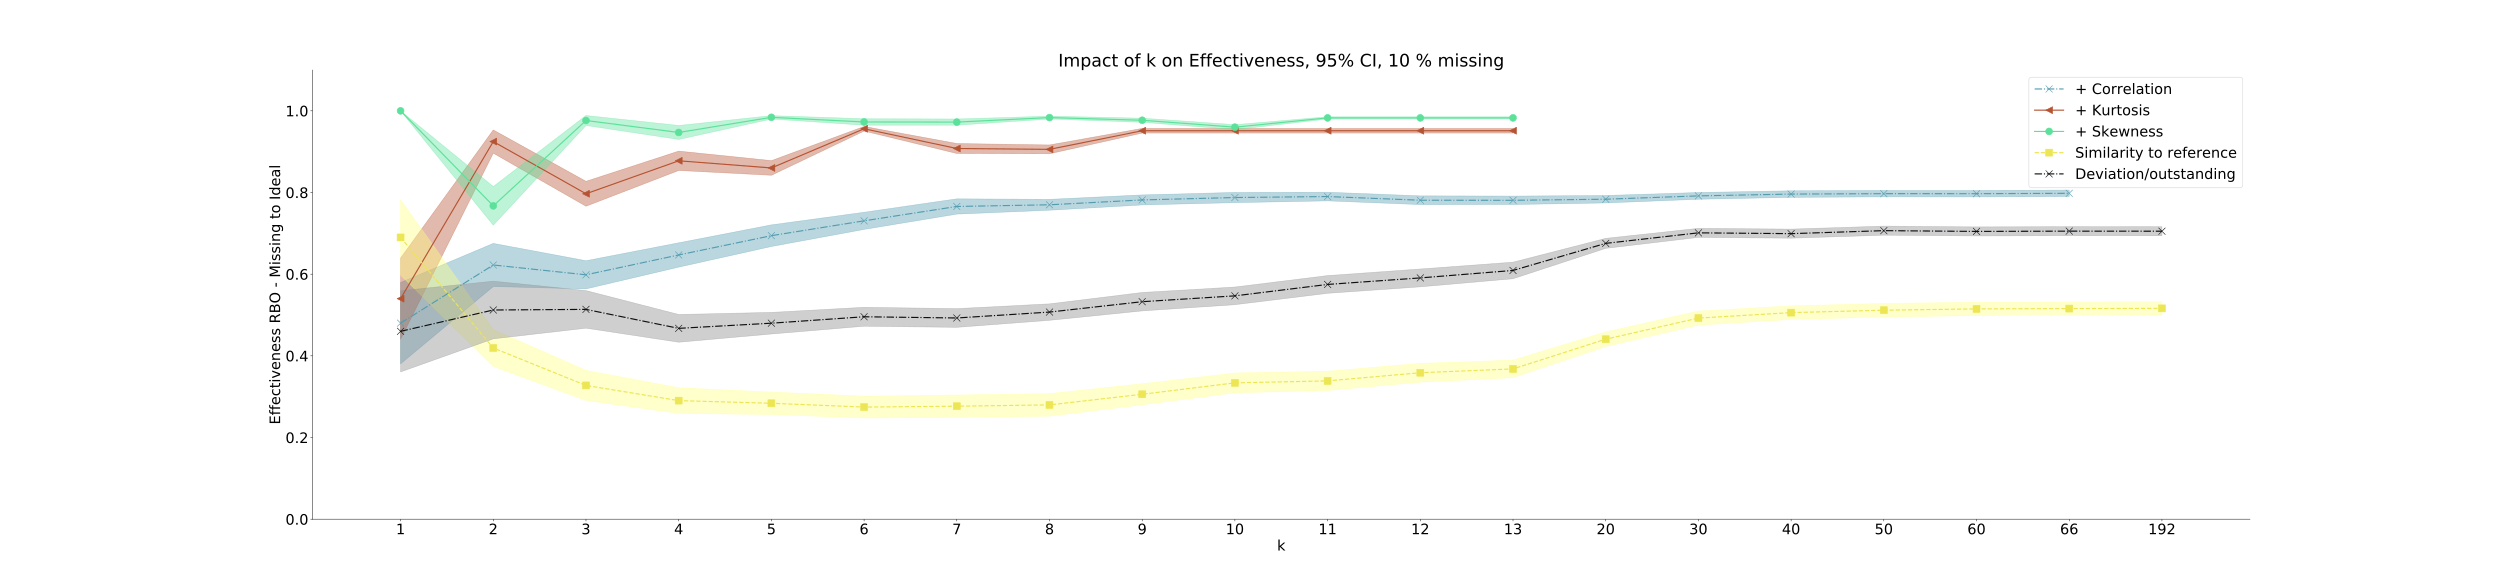 <?xml version="1.0" encoding="utf-8" standalone="no"?>
<!DOCTYPE svg PUBLIC "-//W3C//DTD SVG 1.1//EN"
  "http://www.w3.org/Graphics/SVG/1.1/DTD/svg11.dtd">
<!-- Created with matplotlib (http://matplotlib.org/) -->
<svg height="1008pt" version="1.1" viewBox="0 0 4320 1008" width="4320pt" xmlns="http://www.w3.org/2000/svg" xmlns:xlink="http://www.w3.org/1999/xlink">
 <defs>
  <style type="text/css">
*{stroke-linecap:butt;stroke-linejoin:round;}
  </style>
 </defs>
 <g id="figure_1">
  <g id="patch_1">
   <path d="M 0 1008 
L 4320 1008 
L 4320 0 
L 0 0 
z
" style="fill:#ffffff;"/>
  </g>
  <g id="axes_1">
   <g id="patch_2">
    <path d="M 540 897.12 
L 3888 897.12 
L 3888 120.96 
L 540 120.96 
z
" style="fill:#ffffff;"/>
   </g>
   <g id="PolyCollection_1">
    <defs>
     <path d="M 692.182 -519.868 
L 692.182 -379.268 
L 852.373 -512.842 
L 1012.565 -508.799 
L 1172.756 -546.415 
L 1332.947 -582.079 
L 1493.139 -611.628 
L 1653.33 -638.059 
L 1813.522 -644.768 
L 1973.713 -653.888 
L 2133.904 -657.842 
L 2294.096 -660.907 
L 2454.287 -654.473 
L 2614.478 -654.593 
L 2774.67 -657.33 
L 2934.861 -663.691 
L 3095.053 -666.992 
L 3255.244 -667.815 
L 3415.435 -667.772 
L 3575.627 -668.412 
L 3575.627 -679.508 
L 3575.627 -679.508 
L 3415.435 -678.86 
L 3255.244 -678.895 
L 3095.053 -678.301 
L 2934.861 -675.335 
L 2774.67 -670.168 
L 2614.478 -669.182 
L 2454.287 -669.546 
L 2294.096 -675.821 
L 2133.904 -675.506 
L 1973.713 -671.16 
L 1813.522 -663.505 
L 1653.33 -664.407 
L 1493.139 -641.193 
L 1332.947 -619.42 
L 1172.756 -588.417 
L 1012.565 -557.47 
L 852.373 -587.39 
L 692.182 -519.868 
z
" id="m82c889eaf0" style="stroke:#539caf;stroke-opacity:0.4;"/>
    </defs>
    <g clip-path="url(#p5e4ec3e2c3)">
     <use style="fill:#539caf;fill-opacity:0.4;stroke:#539caf;stroke-opacity:0.4;" x="0" xlink:href="#m82c889eaf0" y="1008"/>
    </g>
   </g>
   <g id="PolyCollection_2">
    <defs>
     <path d="M 692.182 -562.034 
L 692.182 -421.774 
L 852.373 -743.332 
L 1012.565 -651.667 
L 1172.756 -713.4 
L 1332.947 -705.157 
L 1493.139 -781.54 
L 1653.33 -742.815 
L 1813.522 -742.303 
L 1973.713 -778.06 
L 2133.904 -778.06 
L 2294.096 -778.06 
L 2454.287 -778.06 
L 2614.478 -778.06 
L 2614.478 -786.108 
L 2614.478 -786.108 
L 2454.287 -786.108 
L 2294.096 -786.108 
L 2133.904 -786.108 
L 1973.713 -786.108 
L 1813.522 -757.5 
L 1653.33 -759.98 
L 1493.139 -789.425 
L 1332.947 -730.404 
L 1172.756 -746.874 
L 1012.565 -694.672 
L 852.373 -783.435 
L 692.182 -562.034 
z
" id="m15134a498d" style="stroke:#b65332;stroke-opacity:0.4;"/>
    </defs>
    <g clip-path="url(#p5e4ec3e2c3)">
     <use style="fill:#b65332;fill-opacity:0.4;stroke:#b65332;stroke-opacity:0.4;" x="0" xlink:href="#m15134a498d" y="1008"/>
    </g>
   </g>
   <g id="PolyCollection_3">
    <defs>
     <path d="M 692.182 -816.48 
L 692.182 -816.48 
L 852.373 -618.839 
L 1012.565 -791.144 
L 1172.756 -767.044 
L 1332.947 -802.333 
L 1493.139 -791.679 
L 1653.33 -791.631 
L 1813.522 -802.413 
L 1973.713 -796.663 
L 2133.904 -783.961 
L 2294.096 -802.418 
L 2454.287 -802.418 
L 2614.478 -802.418 
L 2614.478 -806.211 
L 2614.478 -806.211 
L 2454.287 -806.211 
L 2294.096 -806.211 
L 2133.904 -792.56 
L 1973.713 -803.774 
L 1813.522 -807.256 
L 1653.33 -802.375 
L 1493.139 -802.821 
L 1332.947 -808.183 
L 1172.756 -791.172 
L 1012.565 -808.412 
L 852.373 -685.664 
L 692.182 -816.48 
z
" id="m06a86f8770" style="stroke:#5be19a;stroke-opacity:0.4;"/>
    </defs>
    <g clip-path="url(#p5e4ec3e2c3)">
     <use style="fill:#5be19a;fill-opacity:0.4;stroke:#5be19a;stroke-opacity:0.4;" x="0" xlink:href="#m06a86f8770" y="1008"/>
    </g>
   </g>
   <g id="PolyCollection_4">
    <defs>
     <path d="M 692.182 -662.822 
L 692.182 -532.666 
L 852.373 -374.782 
L 1012.565 -315.959 
L 1172.756 -293.591 
L 1332.947 -291.767 
L 1493.139 -285.744 
L 1653.33 -286.709 
L 1813.522 -288.897 
L 1973.713 -308.516 
L 2133.904 -329.303 
L 2294.096 -333.198 
L 2454.287 -347.685 
L 2614.478 -355.368 
L 2774.67 -409.132 
L 2934.861 -446.233 
L 3095.053 -456.058 
L 3255.244 -460.334 
L 3415.435 -462.664 
L 3575.627 -463.228 
L 3735.818 -463.635 
L 3735.818 -486.668 
L 3735.818 -486.668 
L 3575.627 -486.302 
L 3415.435 -485.81 
L 3255.244 -483.638 
L 3095.053 -479.496 
L 2934.861 -470.478 
L 2774.67 -434.554 
L 2614.478 -385.702 
L 2454.287 -380.137 
L 2294.096 -366.47 
L 2133.904 -363.529 
L 1973.713 -344.885 
L 1813.522 -327.835 
L 1653.33 -325.448 
L 1493.139 -323.449 
L 1332.947 -330.53 
L 1172.756 -337.901 
L 1012.565 -367.963 
L 852.373 -438.623 
L 692.182 -662.822 
z
" id="m2d8ba85036" style="stroke:#ffff80;stroke-opacity:0.4;"/>
    </defs>
    <g clip-path="url(#p5e4ec3e2c3)">
     <use style="fill:#ffff80;fill-opacity:0.4;stroke:#ffff80;stroke-opacity:0.4;" x="0" xlink:href="#m2d8ba85036" y="1008"/>
    </g>
   </g>
   <g id="PolyCollection_5">
    <defs>
     <path d="M 692.182 -505.586 
L 692.182 -365.326 
L 852.373 -422.519 
L 1012.565 -440.929 
L 1172.756 -416.644 
L 1332.947 -430.871 
L 1493.139 -444.282 
L 1653.33 -442.366 
L 1813.522 -454.533 
L 1973.713 -470.761 
L 2133.904 -481.509 
L 2294.096 -501.185 
L 2454.287 -512.367 
L 2614.478 -526.357 
L 2774.67 -578.862 
L 2934.861 -597.849 
L 3095.053 -596.423 
L 3255.244 -601.612 
L 3415.435 -600.335 
L 3575.627 -600.83 
L 3735.818 -600.691 
L 3735.818 -616.253 
L 3735.818 -616.253 
L 3575.627 -616.368 
L 3415.435 -615.911 
L 3255.244 -617.265 
L 3095.053 -612.087 
L 2934.861 -613.451 
L 2774.67 -596.095 
L 2614.478 -554.961 
L 2454.287 -543.19 
L 2294.096 -531.811 
L 2133.904 -512.006 
L 1973.713 -502.594 
L 1813.522 -482.933 
L 1653.33 -474.687 
L 1493.139 -476.97 
L 1332.947 -468.177 
L 1172.756 -464.588 
L 1012.565 -505.84 
L 852.373 -522.129 
L 692.182 -505.586 
z
" id="m6c947f2746" style="stroke:#87888a;stroke-opacity:0.4;"/>
    </defs>
    <g clip-path="url(#p5e4ec3e2c3)">
     <use style="fill:#87888a;fill-opacity:0.4;stroke:#87888a;stroke-opacity:0.4;" x="0" xlink:href="#m6c947f2746" y="1008"/>
    </g>
   </g>
   <g id="matplotlib.axis_1">
    <g id="xtick_1">
     <g id="line2d_1">
      <defs>
       <path d="M 0 0 
L 0 3.5 
" id="mecf2c385a9" style="stroke:#000000;stroke-width:0.8;"/>
      </defs>
      <g>
       <use style="stroke:#000000;stroke-width:0.8;" x="692.182" xlink:href="#mecf2c385a9" y="897.12"/>
      </g>
     </g>
     <g id="text_1">
      <!-- 1 -->
      <defs>
       <path d="M 12.406 8.297 
L 28.516 8.297 
L 28.516 63.922 
L 10.984 60.406 
L 10.984 69.391 
L 28.422 72.906 
L 38.281 72.906 
L 38.281 8.297 
L 54.391 8.297 
L 54.391 0 
L 12.406 0 
z
" id="DejaVuSans-31"/>
      </defs>
      <g transform="translate(684.229 923.116)scale(0.25 -0.25)">
       <use xlink:href="#DejaVuSans-31"/>
      </g>
     </g>
    </g>
    <g id="xtick_2">
     <g id="line2d_2">
      <g>
       <use style="stroke:#000000;stroke-width:0.8;" x="852.373" xlink:href="#mecf2c385a9" y="897.12"/>
      </g>
     </g>
     <g id="text_2">
      <!-- 2 -->
      <defs>
       <path d="M 19.188 8.297 
L 53.609 8.297 
L 53.609 0 
L 7.328 0 
L 7.328 8.297 
Q 12.938 14.109 22.625 23.891 
Q 32.328 33.688 34.812 36.531 
Q 39.547 41.844 41.422 45.531 
Q 43.312 49.219 43.312 52.781 
Q 43.312 58.594 39.234 62.25 
Q 35.156 65.922 28.609 65.922 
Q 23.969 65.922 18.812 64.312 
Q 13.672 62.703 7.812 59.422 
L 7.812 69.391 
Q 13.766 71.781 18.938 73 
Q 24.125 74.219 28.422 74.219 
Q 39.75 74.219 46.484 68.547 
Q 53.219 62.891 53.219 53.422 
Q 53.219 48.922 51.531 44.891 
Q 49.859 40.875 45.406 35.406 
Q 44.188 33.984 37.641 27.219 
Q 31.109 20.453 19.188 8.297 
z
" id="DejaVuSans-32"/>
      </defs>
      <g transform="translate(844.42 923.116)scale(0.25 -0.25)">
       <use xlink:href="#DejaVuSans-32"/>
      </g>
     </g>
    </g>
    <g id="xtick_3">
     <g id="line2d_3">
      <g>
       <use style="stroke:#000000;stroke-width:0.8;" x="1012.565" xlink:href="#mecf2c385a9" y="897.12"/>
      </g>
     </g>
     <g id="text_3">
      <!-- 3 -->
      <defs>
       <path d="M 40.578 39.312 
Q 47.656 37.797 51.625 33 
Q 55.609 28.219 55.609 21.188 
Q 55.609 10.406 48.188 4.484 
Q 40.766 -1.422 27.094 -1.422 
Q 22.516 -1.422 17.656 -0.516 
Q 12.797 0.391 7.625 2.203 
L 7.625 11.719 
Q 11.719 9.328 16.594 8.109 
Q 21.484 6.891 26.812 6.891 
Q 36.078 6.891 40.938 10.547 
Q 45.797 14.203 45.797 21.188 
Q 45.797 27.641 41.281 31.266 
Q 36.766 34.906 28.719 34.906 
L 20.219 34.906 
L 20.219 43.016 
L 29.109 43.016 
Q 36.375 43.016 40.234 45.922 
Q 44.094 48.828 44.094 54.297 
Q 44.094 59.906 40.109 62.906 
Q 36.141 65.922 28.719 65.922 
Q 24.656 65.922 20.016 65.031 
Q 15.375 64.156 9.812 62.312 
L 9.812 71.094 
Q 15.438 72.656 20.344 73.438 
Q 25.25 74.219 29.594 74.219 
Q 40.828 74.219 47.359 69.109 
Q 53.906 64.016 53.906 55.328 
Q 53.906 49.266 50.438 45.094 
Q 46.969 40.922 40.578 39.312 
z
" id="DejaVuSans-33"/>
      </defs>
      <g transform="translate(1004.611 923.116)scale(0.25 -0.25)">
       <use xlink:href="#DejaVuSans-33"/>
      </g>
     </g>
    </g>
    <g id="xtick_4">
     <g id="line2d_4">
      <g>
       <use style="stroke:#000000;stroke-width:0.8;" x="1172.756" xlink:href="#mecf2c385a9" y="897.12"/>
      </g>
     </g>
     <g id="text_4">
      <!-- 4 -->
      <defs>
       <path d="M 37.797 64.312 
L 12.891 25.391 
L 37.797 25.391 
z
M 35.203 72.906 
L 47.609 72.906 
L 47.609 25.391 
L 58.016 25.391 
L 58.016 17.188 
L 47.609 17.188 
L 47.609 0 
L 37.797 0 
L 37.797 17.188 
L 4.891 17.188 
L 4.891 26.703 
z
" id="DejaVuSans-34"/>
      </defs>
      <g transform="translate(1164.803 923.116)scale(0.25 -0.25)">
       <use xlink:href="#DejaVuSans-34"/>
      </g>
     </g>
    </g>
    <g id="xtick_5">
     <g id="line2d_5">
      <g>
       <use style="stroke:#000000;stroke-width:0.8;" x="1332.947" xlink:href="#mecf2c385a9" y="897.12"/>
      </g>
     </g>
     <g id="text_5">
      <!-- 5 -->
      <defs>
       <path d="M 10.797 72.906 
L 49.516 72.906 
L 49.516 64.594 
L 19.828 64.594 
L 19.828 46.734 
Q 21.969 47.469 24.109 47.828 
Q 26.266 48.188 28.422 48.188 
Q 40.625 48.188 47.75 41.5 
Q 54.891 34.812 54.891 23.391 
Q 54.891 11.625 47.562 5.094 
Q 40.234 -1.422 26.906 -1.422 
Q 22.312 -1.422 17.547 -0.641 
Q 12.797 0.141 7.719 1.703 
L 7.719 11.625 
Q 12.109 9.234 16.797 8.062 
Q 21.484 6.891 26.703 6.891 
Q 35.156 6.891 40.078 11.328 
Q 45.016 15.766 45.016 23.391 
Q 45.016 31 40.078 35.438 
Q 35.156 39.891 26.703 39.891 
Q 22.75 39.891 18.812 39.016 
Q 14.891 38.141 10.797 36.281 
z
" id="DejaVuSans-35"/>
      </defs>
      <g transform="translate(1324.994 923.116)scale(0.25 -0.25)">
       <use xlink:href="#DejaVuSans-35"/>
      </g>
     </g>
    </g>
    <g id="xtick_6">
     <g id="line2d_6">
      <g>
       <use style="stroke:#000000;stroke-width:0.8;" x="1493.139" xlink:href="#mecf2c385a9" y="897.12"/>
      </g>
     </g>
     <g id="text_6">
      <!-- 6 -->
      <defs>
       <path d="M 33.016 40.375 
Q 26.375 40.375 22.484 35.828 
Q 18.609 31.297 18.609 23.391 
Q 18.609 15.531 22.484 10.953 
Q 26.375 6.391 33.016 6.391 
Q 39.656 6.391 43.531 10.953 
Q 47.406 15.531 47.406 23.391 
Q 47.406 31.297 43.531 35.828 
Q 39.656 40.375 33.016 40.375 
z
M 52.594 71.297 
L 52.594 62.312 
Q 48.875 64.062 45.094 64.984 
Q 41.312 65.922 37.594 65.922 
Q 27.828 65.922 22.672 59.328 
Q 17.531 52.734 16.797 39.406 
Q 19.672 43.656 24.016 45.922 
Q 28.375 48.188 33.594 48.188 
Q 44.578 48.188 50.953 41.516 
Q 57.328 34.859 57.328 23.391 
Q 57.328 12.156 50.688 5.359 
Q 44.047 -1.422 33.016 -1.422 
Q 20.359 -1.422 13.672 8.266 
Q 6.984 17.969 6.984 36.375 
Q 6.984 53.656 15.188 63.938 
Q 23.391 74.219 37.203 74.219 
Q 40.922 74.219 44.703 73.484 
Q 48.484 72.75 52.594 71.297 
z
" id="DejaVuSans-36"/>
      </defs>
      <g transform="translate(1485.186 923.116)scale(0.25 -0.25)">
       <use xlink:href="#DejaVuSans-36"/>
      </g>
     </g>
    </g>
    <g id="xtick_7">
     <g id="line2d_7">
      <g>
       <use style="stroke:#000000;stroke-width:0.8;" x="1653.33" xlink:href="#mecf2c385a9" y="897.12"/>
      </g>
     </g>
     <g id="text_7">
      <!-- 7 -->
      <defs>
       <path d="M 8.203 72.906 
L 55.078 72.906 
L 55.078 68.703 
L 28.609 0 
L 18.312 0 
L 43.219 64.594 
L 8.203 64.594 
z
" id="DejaVuSans-37"/>
      </defs>
      <g transform="translate(1645.377 923.116)scale(0.25 -0.25)">
       <use xlink:href="#DejaVuSans-37"/>
      </g>
     </g>
    </g>
    <g id="xtick_8">
     <g id="line2d_8">
      <g>
       <use style="stroke:#000000;stroke-width:0.8;" x="1813.522" xlink:href="#mecf2c385a9" y="897.12"/>
      </g>
     </g>
     <g id="text_8">
      <!-- 8 -->
      <defs>
       <path d="M 31.781 34.625 
Q 24.75 34.625 20.719 30.859 
Q 16.703 27.094 16.703 20.516 
Q 16.703 13.922 20.719 10.156 
Q 24.75 6.391 31.781 6.391 
Q 38.812 6.391 42.859 10.172 
Q 46.922 13.969 46.922 20.516 
Q 46.922 27.094 42.891 30.859 
Q 38.875 34.625 31.781 34.625 
z
M 21.922 38.812 
Q 15.578 40.375 12.031 44.719 
Q 8.5 49.078 8.5 55.328 
Q 8.5 64.062 14.719 69.141 
Q 20.953 74.219 31.781 74.219 
Q 42.672 74.219 48.875 69.141 
Q 55.078 64.062 55.078 55.328 
Q 55.078 49.078 51.531 44.719 
Q 48 40.375 41.703 38.812 
Q 48.828 37.156 52.797 32.312 
Q 56.781 27.484 56.781 20.516 
Q 56.781 9.906 50.312 4.234 
Q 43.844 -1.422 31.781 -1.422 
Q 19.734 -1.422 13.25 4.234 
Q 6.781 9.906 6.781 20.516 
Q 6.781 27.484 10.781 32.312 
Q 14.797 37.156 21.922 38.812 
z
M 18.312 54.391 
Q 18.312 48.734 21.844 45.562 
Q 25.391 42.391 31.781 42.391 
Q 38.141 42.391 41.719 45.562 
Q 45.312 48.734 45.312 54.391 
Q 45.312 60.062 41.719 63.234 
Q 38.141 66.406 31.781 66.406 
Q 25.391 66.406 21.844 63.234 
Q 18.312 60.062 18.312 54.391 
z
" id="DejaVuSans-38"/>
      </defs>
      <g transform="translate(1805.568 923.116)scale(0.25 -0.25)">
       <use xlink:href="#DejaVuSans-38"/>
      </g>
     </g>
    </g>
    <g id="xtick_9">
     <g id="line2d_9">
      <g>
       <use style="stroke:#000000;stroke-width:0.8;" x="1973.713" xlink:href="#mecf2c385a9" y="897.12"/>
      </g>
     </g>
     <g id="text_9">
      <!-- 9 -->
      <defs>
       <path d="M 10.984 1.516 
L 10.984 10.5 
Q 14.703 8.734 18.5 7.812 
Q 22.312 6.891 25.984 6.891 
Q 35.75 6.891 40.891 13.453 
Q 46.047 20.016 46.781 33.406 
Q 43.953 29.203 39.594 26.953 
Q 35.25 24.703 29.984 24.703 
Q 19.047 24.703 12.672 31.312 
Q 6.297 37.938 6.297 49.422 
Q 6.297 60.641 12.938 67.422 
Q 19.578 74.219 30.609 74.219 
Q 43.266 74.219 49.922 64.516 
Q 56.594 54.828 56.594 36.375 
Q 56.594 19.141 48.406 8.859 
Q 40.234 -1.422 26.422 -1.422 
Q 22.703 -1.422 18.891 -0.688 
Q 15.094 0.047 10.984 1.516 
z
M 30.609 32.422 
Q 37.25 32.422 41.125 36.953 
Q 45.016 41.5 45.016 49.422 
Q 45.016 57.281 41.125 61.844 
Q 37.25 66.406 30.609 66.406 
Q 23.969 66.406 20.094 61.844 
Q 16.219 57.281 16.219 49.422 
Q 16.219 41.5 20.094 36.953 
Q 23.969 32.422 30.609 32.422 
z
" id="DejaVuSans-39"/>
      </defs>
      <g transform="translate(1965.76 923.116)scale(0.25 -0.25)">
       <use xlink:href="#DejaVuSans-39"/>
      </g>
     </g>
    </g>
    <g id="xtick_10">
     <g id="line2d_10">
      <g>
       <use style="stroke:#000000;stroke-width:0.8;" x="2133.904" xlink:href="#mecf2c385a9" y="897.12"/>
      </g>
     </g>
     <g id="text_10">
      <!-- 10 -->
      <defs>
       <path d="M 31.781 66.406 
Q 24.172 66.406 20.328 58.906 
Q 16.5 51.422 16.5 36.375 
Q 16.5 21.391 20.328 13.891 
Q 24.172 6.391 31.781 6.391 
Q 39.453 6.391 43.281 13.891 
Q 47.125 21.391 47.125 36.375 
Q 47.125 51.422 43.281 58.906 
Q 39.453 66.406 31.781 66.406 
z
M 31.781 74.219 
Q 44.047 74.219 50.516 64.516 
Q 56.984 54.828 56.984 36.375 
Q 56.984 17.969 50.516 8.266 
Q 44.047 -1.422 31.781 -1.422 
Q 19.531 -1.422 13.062 8.266 
Q 6.594 17.969 6.594 36.375 
Q 6.594 54.828 13.062 64.516 
Q 19.531 74.219 31.781 74.219 
z
" id="DejaVuSans-30"/>
      </defs>
      <g transform="translate(2117.998 923.116)scale(0.25 -0.25)">
       <use xlink:href="#DejaVuSans-31"/>
       <use x="63.623" xlink:href="#DejaVuSans-30"/>
      </g>
     </g>
    </g>
    <g id="xtick_11">
     <g id="line2d_11">
      <g>
       <use style="stroke:#000000;stroke-width:0.8;" x="2294.096" xlink:href="#mecf2c385a9" y="897.12"/>
      </g>
     </g>
     <g id="text_11">
      <!-- 11 -->
      <g transform="translate(2278.189 923.116)scale(0.25 -0.25)">
       <use xlink:href="#DejaVuSans-31"/>
       <use x="63.623" xlink:href="#DejaVuSans-31"/>
      </g>
     </g>
    </g>
    <g id="xtick_12">
     <g id="line2d_12">
      <g>
       <use style="stroke:#000000;stroke-width:0.8;" x="2454.287" xlink:href="#mecf2c385a9" y="897.12"/>
      </g>
     </g>
     <g id="text_12">
      <!-- 12 -->
      <g transform="translate(2438.381 923.116)scale(0.25 -0.25)">
       <use xlink:href="#DejaVuSans-31"/>
       <use x="63.623" xlink:href="#DejaVuSans-32"/>
      </g>
     </g>
    </g>
    <g id="xtick_13">
     <g id="line2d_13">
      <g>
       <use style="stroke:#000000;stroke-width:0.8;" x="2614.478" xlink:href="#mecf2c385a9" y="897.12"/>
      </g>
     </g>
     <g id="text_13">
      <!-- 13 -->
      <g transform="translate(2598.572 923.116)scale(0.25 -0.25)">
       <use xlink:href="#DejaVuSans-31"/>
       <use x="63.623" xlink:href="#DejaVuSans-33"/>
      </g>
     </g>
    </g>
    <g id="xtick_14">
     <g id="line2d_14">
      <g>
       <use style="stroke:#000000;stroke-width:0.8;" x="2774.67" xlink:href="#mecf2c385a9" y="897.12"/>
      </g>
     </g>
     <g id="text_14">
      <!-- 20 -->
      <g transform="translate(2758.764 923.116)scale(0.25 -0.25)">
       <use xlink:href="#DejaVuSans-32"/>
       <use x="63.623" xlink:href="#DejaVuSans-30"/>
      </g>
     </g>
    </g>
    <g id="xtick_15">
     <g id="line2d_15">
      <g>
       <use style="stroke:#000000;stroke-width:0.8;" x="2934.861" xlink:href="#mecf2c385a9" y="897.12"/>
      </g>
     </g>
     <g id="text_15">
      <!-- 30 -->
      <g transform="translate(2918.955 923.116)scale(0.25 -0.25)">
       <use xlink:href="#DejaVuSans-33"/>
       <use x="63.623" xlink:href="#DejaVuSans-30"/>
      </g>
     </g>
    </g>
    <g id="xtick_16">
     <g id="line2d_16">
      <g>
       <use style="stroke:#000000;stroke-width:0.8;" x="3095.053" xlink:href="#mecf2c385a9" y="897.12"/>
      </g>
     </g>
     <g id="text_16">
      <!-- 40 -->
      <g transform="translate(3079.146 923.116)scale(0.25 -0.25)">
       <use xlink:href="#DejaVuSans-34"/>
       <use x="63.623" xlink:href="#DejaVuSans-30"/>
      </g>
     </g>
    </g>
    <g id="xtick_17">
     <g id="line2d_17">
      <g>
       <use style="stroke:#000000;stroke-width:0.8;" x="3255.244" xlink:href="#mecf2c385a9" y="897.12"/>
      </g>
     </g>
     <g id="text_17">
      <!-- 50 -->
      <g transform="translate(3239.338 923.116)scale(0.25 -0.25)">
       <use xlink:href="#DejaVuSans-35"/>
       <use x="63.623" xlink:href="#DejaVuSans-30"/>
      </g>
     </g>
    </g>
    <g id="xtick_18">
     <g id="line2d_18">
      <g>
       <use style="stroke:#000000;stroke-width:0.8;" x="3415.435" xlink:href="#mecf2c385a9" y="897.12"/>
      </g>
     </g>
     <g id="text_18">
      <!-- 60 -->
      <g transform="translate(3399.529 923.116)scale(0.25 -0.25)">
       <use xlink:href="#DejaVuSans-36"/>
       <use x="63.623" xlink:href="#DejaVuSans-30"/>
      </g>
     </g>
    </g>
    <g id="xtick_19">
     <g id="line2d_19">
      <g>
       <use style="stroke:#000000;stroke-width:0.8;" x="3575.627" xlink:href="#mecf2c385a9" y="897.12"/>
      </g>
     </g>
     <g id="text_19">
      <!-- 66 -->
      <g transform="translate(3559.721 923.116)scale(0.25 -0.25)">
       <use xlink:href="#DejaVuSans-36"/>
       <use x="63.623" xlink:href="#DejaVuSans-36"/>
      </g>
     </g>
    </g>
    <g id="xtick_20">
     <g id="line2d_20">
      <g>
       <use style="stroke:#000000;stroke-width:0.8;" x="3735.818" xlink:href="#mecf2c385a9" y="897.12"/>
      </g>
     </g>
     <g id="text_20">
      <!-- 192 -->
      <g transform="translate(3711.959 923.116)scale(0.25 -0.25)">
       <use xlink:href="#DejaVuSans-31"/>
       <use x="63.623" xlink:href="#DejaVuSans-39"/>
       <use x="127.246" xlink:href="#DejaVuSans-32"/>
      </g>
     </g>
    </g>
    <g id="text_21">
     <!-- k -->
     <defs>
      <path d="M 9.078 75.984 
L 18.109 75.984 
L 18.109 31.109 
L 44.922 54.688 
L 56.391 54.688 
L 27.391 29.109 
L 57.625 0 
L 45.906 0 
L 18.109 26.703 
L 18.109 0 
L 9.078 0 
z
" id="DejaVuSans-6b"/>
     </defs>
     <g transform="translate(2206.762 951.311)scale(0.25 -0.25)">
      <use xlink:href="#DejaVuSans-6b"/>
     </g>
    </g>
   </g>
   <g id="matplotlib.axis_2">
    <g id="ytick_1">
     <g id="line2d_21">
      <defs>
       <path d="M 0 0 
L -3.5 0 
" id="me43eac29f8" style="stroke:#000000;stroke-width:0.8;"/>
      </defs>
      <g>
       <use style="stroke:#000000;stroke-width:0.8;" x="540" xlink:href="#me43eac29f8" y="897.12"/>
      </g>
     </g>
     <g id="text_22">
      <!-- 0.0 -->
      <defs>
       <path d="M 10.688 12.406 
L 21 12.406 
L 21 0 
L 10.688 0 
z
" id="DejaVuSans-2e"/>
      </defs>
      <g transform="translate(493.242 906.618)scale(0.25 -0.25)">
       <use xlink:href="#DejaVuSans-30"/>
       <use x="63.623" xlink:href="#DejaVuSans-2e"/>
       <use x="95.41" xlink:href="#DejaVuSans-30"/>
      </g>
     </g>
    </g>
    <g id="ytick_2">
     <g id="line2d_22">
      <g>
       <use style="stroke:#000000;stroke-width:0.8;" x="540" xlink:href="#me43eac29f8" y="756"/>
      </g>
     </g>
     <g id="text_23">
      <!-- 0.2 -->
      <g transform="translate(493.242 765.498)scale(0.25 -0.25)">
       <use xlink:href="#DejaVuSans-30"/>
       <use x="63.623" xlink:href="#DejaVuSans-2e"/>
       <use x="95.41" xlink:href="#DejaVuSans-32"/>
      </g>
     </g>
    </g>
    <g id="ytick_3">
     <g id="line2d_23">
      <g>
       <use style="stroke:#000000;stroke-width:0.8;" x="540" xlink:href="#me43eac29f8" y="614.88"/>
      </g>
     </g>
     <g id="text_24">
      <!-- 0.4 -->
      <g transform="translate(493.242 624.378)scale(0.25 -0.25)">
       <use xlink:href="#DejaVuSans-30"/>
       <use x="63.623" xlink:href="#DejaVuSans-2e"/>
       <use x="95.41" xlink:href="#DejaVuSans-34"/>
      </g>
     </g>
    </g>
    <g id="ytick_4">
     <g id="line2d_24">
      <g>
       <use style="stroke:#000000;stroke-width:0.8;" x="540" xlink:href="#me43eac29f8" y="473.76"/>
      </g>
     </g>
     <g id="text_25">
      <!-- 0.6 -->
      <g transform="translate(493.242 483.258)scale(0.25 -0.25)">
       <use xlink:href="#DejaVuSans-30"/>
       <use x="63.623" xlink:href="#DejaVuSans-2e"/>
       <use x="95.41" xlink:href="#DejaVuSans-36"/>
      </g>
     </g>
    </g>
    <g id="ytick_5">
     <g id="line2d_25">
      <g>
       <use style="stroke:#000000;stroke-width:0.8;" x="540" xlink:href="#me43eac29f8" y="332.64"/>
      </g>
     </g>
     <g id="text_26">
      <!-- 0.8 -->
      <g transform="translate(493.242 342.138)scale(0.25 -0.25)">
       <use xlink:href="#DejaVuSans-30"/>
       <use x="63.623" xlink:href="#DejaVuSans-2e"/>
       <use x="95.41" xlink:href="#DejaVuSans-38"/>
      </g>
     </g>
    </g>
    <g id="ytick_6">
     <g id="line2d_26">
      <g>
       <use style="stroke:#000000;stroke-width:0.8;" x="540" xlink:href="#me43eac29f8" y="191.52"/>
      </g>
     </g>
     <g id="text_27">
      <!-- 1.0 -->
      <g transform="translate(493.242 201.018)scale(0.25 -0.25)">
       <use xlink:href="#DejaVuSans-31"/>
       <use x="63.623" xlink:href="#DejaVuSans-2e"/>
       <use x="95.41" xlink:href="#DejaVuSans-30"/>
      </g>
     </g>
    </g>
    <g id="text_28">
     <!-- Effectiveness RBO - Missing to Ideal -->
     <defs>
      <path d="M 9.812 72.906 
L 55.906 72.906 
L 55.906 64.594 
L 19.672 64.594 
L 19.672 43.016 
L 54.391 43.016 
L 54.391 34.719 
L 19.672 34.719 
L 19.672 8.297 
L 56.781 8.297 
L 56.781 0 
L 9.812 0 
z
" id="DejaVuSans-45"/>
      <path d="M 37.109 75.984 
L 37.109 68.5 
L 28.516 68.5 
Q 23.688 68.5 21.797 66.547 
Q 19.922 64.594 19.922 59.516 
L 19.922 54.688 
L 34.719 54.688 
L 34.719 47.703 
L 19.922 47.703 
L 19.922 0 
L 10.891 0 
L 10.891 47.703 
L 2.297 47.703 
L 2.297 54.688 
L 10.891 54.688 
L 10.891 58.5 
Q 10.891 67.625 15.141 71.797 
Q 19.391 75.984 28.609 75.984 
z
" id="DejaVuSans-66"/>
      <path d="M 56.203 29.594 
L 56.203 25.203 
L 14.891 25.203 
Q 15.484 15.922 20.484 11.062 
Q 25.484 6.203 34.422 6.203 
Q 39.594 6.203 44.453 7.469 
Q 49.312 8.734 54.109 11.281 
L 54.109 2.781 
Q 49.266 0.734 44.188 -0.344 
Q 39.109 -1.422 33.891 -1.422 
Q 20.797 -1.422 13.156 6.188 
Q 5.516 13.812 5.516 26.812 
Q 5.516 40.234 12.766 48.109 
Q 20.016 56 32.328 56 
Q 43.359 56 49.781 48.891 
Q 56.203 41.797 56.203 29.594 
z
M 47.219 32.234 
Q 47.125 39.594 43.094 43.984 
Q 39.062 48.391 32.422 48.391 
Q 24.906 48.391 20.391 44.141 
Q 15.875 39.891 15.188 32.172 
z
" id="DejaVuSans-65"/>
      <path d="M 48.781 52.594 
L 48.781 44.188 
Q 44.969 46.297 41.141 47.344 
Q 37.312 48.391 33.406 48.391 
Q 24.656 48.391 19.812 42.844 
Q 14.984 37.312 14.984 27.297 
Q 14.984 17.281 19.812 11.734 
Q 24.656 6.203 33.406 6.203 
Q 37.312 6.203 41.141 7.25 
Q 44.969 8.297 48.781 10.406 
L 48.781 2.094 
Q 45.016 0.344 40.984 -0.531 
Q 36.969 -1.422 32.422 -1.422 
Q 20.062 -1.422 12.781 6.344 
Q 5.516 14.109 5.516 27.297 
Q 5.516 40.672 12.859 48.328 
Q 20.219 56 33.016 56 
Q 37.156 56 41.109 55.141 
Q 45.062 54.297 48.781 52.594 
z
" id="DejaVuSans-63"/>
      <path d="M 18.312 70.219 
L 18.312 54.688 
L 36.812 54.688 
L 36.812 47.703 
L 18.312 47.703 
L 18.312 18.016 
Q 18.312 11.328 20.141 9.422 
Q 21.969 7.516 27.594 7.516 
L 36.812 7.516 
L 36.812 0 
L 27.594 0 
Q 17.188 0 13.234 3.875 
Q 9.281 7.766 9.281 18.016 
L 9.281 47.703 
L 2.688 47.703 
L 2.688 54.688 
L 9.281 54.688 
L 9.281 70.219 
z
" id="DejaVuSans-74"/>
      <path d="M 9.422 54.688 
L 18.406 54.688 
L 18.406 0 
L 9.422 0 
z
M 9.422 75.984 
L 18.406 75.984 
L 18.406 64.594 
L 9.422 64.594 
z
" id="DejaVuSans-69"/>
      <path d="M 2.984 54.688 
L 12.5 54.688 
L 29.594 8.797 
L 46.688 54.688 
L 56.203 54.688 
L 35.688 0 
L 23.484 0 
z
" id="DejaVuSans-76"/>
      <path d="M 54.891 33.016 
L 54.891 0 
L 45.906 0 
L 45.906 32.719 
Q 45.906 40.484 42.875 44.328 
Q 39.844 48.188 33.797 48.188 
Q 26.516 48.188 22.312 43.547 
Q 18.109 38.922 18.109 30.906 
L 18.109 0 
L 9.078 0 
L 9.078 54.688 
L 18.109 54.688 
L 18.109 46.188 
Q 21.344 51.125 25.703 53.562 
Q 30.078 56 35.797 56 
Q 45.219 56 50.047 50.172 
Q 54.891 44.344 54.891 33.016 
z
" id="DejaVuSans-6e"/>
      <path d="M 44.281 53.078 
L 44.281 44.578 
Q 40.484 46.531 36.375 47.5 
Q 32.281 48.484 27.875 48.484 
Q 21.188 48.484 17.844 46.438 
Q 14.5 44.391 14.5 40.281 
Q 14.5 37.156 16.891 35.375 
Q 19.281 33.594 26.516 31.984 
L 29.594 31.297 
Q 39.156 29.25 43.188 25.516 
Q 47.219 21.781 47.219 15.094 
Q 47.219 7.469 41.188 3.016 
Q 35.156 -1.422 24.609 -1.422 
Q 20.219 -1.422 15.453 -0.562 
Q 10.688 0.297 5.422 2 
L 5.422 11.281 
Q 10.406 8.688 15.234 7.391 
Q 20.062 6.109 24.812 6.109 
Q 31.156 6.109 34.562 8.281 
Q 37.984 10.453 37.984 14.406 
Q 37.984 18.062 35.516 20.016 
Q 33.062 21.969 24.703 23.781 
L 21.578 24.516 
Q 13.234 26.266 9.516 29.906 
Q 5.812 33.547 5.812 39.891 
Q 5.812 47.609 11.281 51.797 
Q 16.75 56 26.812 56 
Q 31.781 56 36.172 55.266 
Q 40.578 54.547 44.281 53.078 
z
" id="DejaVuSans-73"/>
      <path id="DejaVuSans-20"/>
      <path d="M 44.391 34.188 
Q 47.562 33.109 50.562 29.594 
Q 53.562 26.078 56.594 19.922 
L 66.609 0 
L 56 0 
L 46.688 18.703 
Q 43.062 26.031 39.672 28.422 
Q 36.281 30.812 30.422 30.812 
L 19.672 30.812 
L 19.672 0 
L 9.812 0 
L 9.812 72.906 
L 32.078 72.906 
Q 44.578 72.906 50.734 67.672 
Q 56.891 62.453 56.891 51.906 
Q 56.891 45.016 53.688 40.469 
Q 50.484 35.938 44.391 34.188 
z
M 19.672 64.797 
L 19.672 38.922 
L 32.078 38.922 
Q 39.203 38.922 42.844 42.219 
Q 46.484 45.516 46.484 51.906 
Q 46.484 58.297 42.844 61.547 
Q 39.203 64.797 32.078 64.797 
z
" id="DejaVuSans-52"/>
      <path d="M 19.672 34.812 
L 19.672 8.109 
L 35.5 8.109 
Q 43.453 8.109 47.281 11.406 
Q 51.125 14.703 51.125 21.484 
Q 51.125 28.328 47.281 31.562 
Q 43.453 34.812 35.5 34.812 
z
M 19.672 64.797 
L 19.672 42.828 
L 34.281 42.828 
Q 41.5 42.828 45.031 45.531 
Q 48.578 48.25 48.578 53.812 
Q 48.578 59.328 45.031 62.062 
Q 41.5 64.797 34.281 64.797 
z
M 9.812 72.906 
L 35.016 72.906 
Q 46.297 72.906 52.391 68.219 
Q 58.5 63.531 58.5 54.891 
Q 58.5 48.188 55.375 44.234 
Q 52.25 40.281 46.188 39.312 
Q 53.469 37.75 57.5 32.781 
Q 61.531 27.828 61.531 20.406 
Q 61.531 10.641 54.891 5.312 
Q 48.25 0 35.984 0 
L 9.812 0 
z
" id="DejaVuSans-42"/>
      <path d="M 39.406 66.219 
Q 28.656 66.219 22.328 58.203 
Q 16.016 50.203 16.016 36.375 
Q 16.016 22.609 22.328 14.594 
Q 28.656 6.594 39.406 6.594 
Q 50.141 6.594 56.422 14.594 
Q 62.703 22.609 62.703 36.375 
Q 62.703 50.203 56.422 58.203 
Q 50.141 66.219 39.406 66.219 
z
M 39.406 74.219 
Q 54.734 74.219 63.906 63.938 
Q 73.094 53.656 73.094 36.375 
Q 73.094 19.141 63.906 8.859 
Q 54.734 -1.422 39.406 -1.422 
Q 24.031 -1.422 14.812 8.828 
Q 5.609 19.094 5.609 36.375 
Q 5.609 53.656 14.812 63.938 
Q 24.031 74.219 39.406 74.219 
z
" id="DejaVuSans-4f"/>
      <path d="M 4.891 31.391 
L 31.203 31.391 
L 31.203 23.391 
L 4.891 23.391 
z
" id="DejaVuSans-2d"/>
      <path d="M 9.812 72.906 
L 24.516 72.906 
L 43.109 23.297 
L 61.812 72.906 
L 76.516 72.906 
L 76.516 0 
L 66.891 0 
L 66.891 64.016 
L 48.094 14.016 
L 38.188 14.016 
L 19.391 64.016 
L 19.391 0 
L 9.812 0 
z
" id="DejaVuSans-4d"/>
      <path d="M 45.406 27.984 
Q 45.406 37.75 41.375 43.109 
Q 37.359 48.484 30.078 48.484 
Q 22.859 48.484 18.828 43.109 
Q 14.797 37.75 14.797 27.984 
Q 14.797 18.266 18.828 12.891 
Q 22.859 7.516 30.078 7.516 
Q 37.359 7.516 41.375 12.891 
Q 45.406 18.266 45.406 27.984 
z
M 54.391 6.781 
Q 54.391 -7.172 48.188 -13.984 
Q 42 -20.797 29.203 -20.797 
Q 24.469 -20.797 20.266 -20.094 
Q 16.062 -19.391 12.109 -17.922 
L 12.109 -9.188 
Q 16.062 -11.328 19.922 -12.344 
Q 23.781 -13.375 27.781 -13.375 
Q 36.625 -13.375 41.016 -8.766 
Q 45.406 -4.156 45.406 5.172 
L 45.406 9.625 
Q 42.625 4.781 38.281 2.391 
Q 33.938 0 27.875 0 
Q 17.828 0 11.672 7.656 
Q 5.516 15.328 5.516 27.984 
Q 5.516 40.672 11.672 48.328 
Q 17.828 56 27.875 56 
Q 33.938 56 38.281 53.609 
Q 42.625 51.219 45.406 46.391 
L 45.406 54.688 
L 54.391 54.688 
z
" id="DejaVuSans-67"/>
      <path d="M 30.609 48.391 
Q 23.391 48.391 19.188 42.75 
Q 14.984 37.109 14.984 27.297 
Q 14.984 17.484 19.156 11.844 
Q 23.344 6.203 30.609 6.203 
Q 37.797 6.203 41.984 11.859 
Q 46.188 17.531 46.188 27.297 
Q 46.188 37.016 41.984 42.703 
Q 37.797 48.391 30.609 48.391 
z
M 30.609 56 
Q 42.328 56 49.016 48.375 
Q 55.719 40.766 55.719 27.297 
Q 55.719 13.875 49.016 6.219 
Q 42.328 -1.422 30.609 -1.422 
Q 18.844 -1.422 12.172 6.219 
Q 5.516 13.875 5.516 27.297 
Q 5.516 40.766 12.172 48.375 
Q 18.844 56 30.609 56 
z
" id="DejaVuSans-6f"/>
      <path d="M 9.812 72.906 
L 19.672 72.906 
L 19.672 0 
L 9.812 0 
z
" id="DejaVuSans-49"/>
      <path d="M 45.406 46.391 
L 45.406 75.984 
L 54.391 75.984 
L 54.391 0 
L 45.406 0 
L 45.406 8.203 
Q 42.578 3.328 38.25 0.953 
Q 33.938 -1.422 27.875 -1.422 
Q 17.969 -1.422 11.734 6.484 
Q 5.516 14.406 5.516 27.297 
Q 5.516 40.188 11.734 48.094 
Q 17.969 56 27.875 56 
Q 33.938 56 38.25 53.625 
Q 42.578 51.266 45.406 46.391 
z
M 14.797 27.297 
Q 14.797 17.391 18.875 11.75 
Q 22.953 6.109 30.078 6.109 
Q 37.203 6.109 41.297 11.75 
Q 45.406 17.391 45.406 27.297 
Q 45.406 37.203 41.297 42.844 
Q 37.203 48.484 30.078 48.484 
Q 22.953 48.484 18.875 42.844 
Q 14.797 37.203 14.797 27.297 
z
" id="DejaVuSans-64"/>
      <path d="M 34.281 27.484 
Q 23.391 27.484 19.188 25 
Q 14.984 22.516 14.984 16.5 
Q 14.984 11.719 18.141 8.906 
Q 21.297 6.109 26.703 6.109 
Q 34.188 6.109 38.703 11.406 
Q 43.219 16.703 43.219 25.484 
L 43.219 27.484 
z
M 52.203 31.203 
L 52.203 0 
L 43.219 0 
L 43.219 8.297 
Q 40.141 3.328 35.547 0.953 
Q 30.953 -1.422 24.312 -1.422 
Q 15.922 -1.422 10.953 3.297 
Q 6 8.016 6 15.922 
Q 6 25.141 12.172 29.828 
Q 18.359 34.516 30.609 34.516 
L 43.219 34.516 
L 43.219 35.406 
Q 43.219 41.609 39.141 45 
Q 35.062 48.391 27.688 48.391 
Q 23 48.391 18.547 47.266 
Q 14.109 46.141 10.016 43.891 
L 10.016 52.203 
Q 14.938 54.109 19.578 55.047 
Q 24.219 56 28.609 56 
Q 40.484 56 46.344 49.844 
Q 52.203 43.703 52.203 31.203 
z
" id="DejaVuSans-61"/>
      <path d="M 9.422 75.984 
L 18.406 75.984 
L 18.406 0 
L 9.422 0 
z
" id="DejaVuSans-6c"/>
     </defs>
     <g transform="translate(484.043 733.483)rotate(-90)scale(0.25 -0.25)">
      <use xlink:href="#DejaVuSans-45"/>
      <use x="63.184" xlink:href="#DejaVuSans-66"/>
      <use x="98.389" xlink:href="#DejaVuSans-66"/>
      <use x="133.594" xlink:href="#DejaVuSans-65"/>
      <use x="195.117" xlink:href="#DejaVuSans-63"/>
      <use x="250.098" xlink:href="#DejaVuSans-74"/>
      <use x="289.307" xlink:href="#DejaVuSans-69"/>
      <use x="317.09" xlink:href="#DejaVuSans-76"/>
      <use x="376.27" xlink:href="#DejaVuSans-65"/>
      <use x="437.793" xlink:href="#DejaVuSans-6e"/>
      <use x="501.172" xlink:href="#DejaVuSans-65"/>
      <use x="562.695" xlink:href="#DejaVuSans-73"/>
      <use x="614.795" xlink:href="#DejaVuSans-73"/>
      <use x="666.895" xlink:href="#DejaVuSans-20"/>
      <use x="698.682" xlink:href="#DejaVuSans-52"/>
      <use x="768.164" xlink:href="#DejaVuSans-42"/>
      <use x="836.752" xlink:href="#DejaVuSans-4f"/>
      <use x="915.463" xlink:href="#DejaVuSans-20"/>
      <use x="947.25" xlink:href="#DejaVuSans-2d"/>
      <use x="983.334" xlink:href="#DejaVuSans-20"/>
      <use x="1015.121" xlink:href="#DejaVuSans-4d"/>
      <use x="1101.4" xlink:href="#DejaVuSans-69"/>
      <use x="1129.184" xlink:href="#DejaVuSans-73"/>
      <use x="1181.283" xlink:href="#DejaVuSans-73"/>
      <use x="1233.383" xlink:href="#DejaVuSans-69"/>
      <use x="1261.166" xlink:href="#DejaVuSans-6e"/>
      <use x="1324.545" xlink:href="#DejaVuSans-67"/>
      <use x="1388.021" xlink:href="#DejaVuSans-20"/>
      <use x="1419.809" xlink:href="#DejaVuSans-74"/>
      <use x="1459.018" xlink:href="#DejaVuSans-6f"/>
      <use x="1520.199" xlink:href="#DejaVuSans-20"/>
      <use x="1551.986" xlink:href="#DejaVuSans-49"/>
      <use x="1581.479" xlink:href="#DejaVuSans-64"/>
      <use x="1644.955" xlink:href="#DejaVuSans-65"/>
      <use x="1706.479" xlink:href="#DejaVuSans-61"/>
      <use x="1767.758" xlink:href="#DejaVuSans-6c"/>
     </g>
    </g>
   </g>
   <g id="line2d_27">
    <path clip-path="url(#p5e4ec3e2c3)" d="M 692.182 558.432 
L 852.373 457.884 
L 1012.565 474.865 
L 1172.756 440.584 
L 1332.947 407.251 
L 1493.139 381.59 
L 1653.33 356.767 
L 1813.522 353.863 
L 1973.713 345.476 
L 2133.904 341.326 
L 2294.096 339.636 
L 2454.287 345.991 
L 2614.478 346.113 
L 2774.67 344.251 
L 2934.861 338.487 
L 3095.053 335.353 
L 3255.244 334.645 
L 3415.435 334.684 
L 3575.627 334.04 
" style="fill:none;stroke:#539caf;stroke-dasharray:12.8,3.2,2,3.2;stroke-dashoffset:0;stroke-width:2;"/>
    <defs>
     <path d="M -6 6 
L 6 -6 
M -6 -6 
L 6 6 
" id="m9d4483959e" style="stroke:#539caf;"/>
    </defs>
    <g clip-path="url(#p5e4ec3e2c3)">
     <use style="fill:#539caf;stroke:#539caf;" x="692.182" xlink:href="#m9d4483959e" y="558.432"/>
     <use style="fill:#539caf;stroke:#539caf;" x="852.373" xlink:href="#m9d4483959e" y="457.884"/>
     <use style="fill:#539caf;stroke:#539caf;" x="1012.565" xlink:href="#m9d4483959e" y="474.865"/>
     <use style="fill:#539caf;stroke:#539caf;" x="1172.756" xlink:href="#m9d4483959e" y="440.584"/>
     <use style="fill:#539caf;stroke:#539caf;" x="1332.947" xlink:href="#m9d4483959e" y="407.251"/>
     <use style="fill:#539caf;stroke:#539caf;" x="1493.139" xlink:href="#m9d4483959e" y="381.59"/>
     <use style="fill:#539caf;stroke:#539caf;" x="1653.33" xlink:href="#m9d4483959e" y="356.767"/>
     <use style="fill:#539caf;stroke:#539caf;" x="1813.522" xlink:href="#m9d4483959e" y="353.863"/>
     <use style="fill:#539caf;stroke:#539caf;" x="1973.713" xlink:href="#m9d4483959e" y="345.476"/>
     <use style="fill:#539caf;stroke:#539caf;" x="2133.904" xlink:href="#m9d4483959e" y="341.326"/>
     <use style="fill:#539caf;stroke:#539caf;" x="2294.096" xlink:href="#m9d4483959e" y="339.636"/>
     <use style="fill:#539caf;stroke:#539caf;" x="2454.287" xlink:href="#m9d4483959e" y="345.991"/>
     <use style="fill:#539caf;stroke:#539caf;" x="2614.478" xlink:href="#m9d4483959e" y="346.113"/>
     <use style="fill:#539caf;stroke:#539caf;" x="2774.67" xlink:href="#m9d4483959e" y="344.251"/>
     <use style="fill:#539caf;stroke:#539caf;" x="2934.861" xlink:href="#m9d4483959e" y="338.487"/>
     <use style="fill:#539caf;stroke:#539caf;" x="3095.053" xlink:href="#m9d4483959e" y="335.353"/>
     <use style="fill:#539caf;stroke:#539caf;" x="3255.244" xlink:href="#m9d4483959e" y="334.645"/>
     <use style="fill:#539caf;stroke:#539caf;" x="3415.435" xlink:href="#m9d4483959e" y="334.684"/>
     <use style="fill:#539caf;stroke:#539caf;" x="3575.627" xlink:href="#m9d4483959e" y="334.04"/>
    </g>
   </g>
   <g id="line2d_28">
    <path clip-path="url(#p5e4ec3e2c3)" d="M 692.182 516.096 
L 852.373 244.616 
L 1012.565 334.83 
L 1172.756 277.863 
L 1332.947 290.219 
L 1493.139 222.518 
L 1653.33 256.603 
L 1813.522 258.098 
L 1973.713 225.916 
L 2133.904 225.916 
L 2294.096 225.916 
L 2454.287 225.916 
L 2614.478 225.916 
" style="fill:none;stroke:#b65332;stroke-linecap:square;stroke-width:2;"/>
    <defs>
     <path d="M -6 -0 
L 6 6 
L 6 -6 
z
" id="m2c8b9e78c2" style="stroke:#b65332;stroke-linejoin:miter;"/>
    </defs>
    <g clip-path="url(#p5e4ec3e2c3)">
     <use style="fill:#b65332;stroke:#b65332;stroke-linejoin:miter;" x="692.182" xlink:href="#m2c8b9e78c2" y="516.096"/>
     <use style="fill:#b65332;stroke:#b65332;stroke-linejoin:miter;" x="852.373" xlink:href="#m2c8b9e78c2" y="244.616"/>
     <use style="fill:#b65332;stroke:#b65332;stroke-linejoin:miter;" x="1012.565" xlink:href="#m2c8b9e78c2" y="334.83"/>
     <use style="fill:#b65332;stroke:#b65332;stroke-linejoin:miter;" x="1172.756" xlink:href="#m2c8b9e78c2" y="277.863"/>
     <use style="fill:#b65332;stroke:#b65332;stroke-linejoin:miter;" x="1332.947" xlink:href="#m2c8b9e78c2" y="290.219"/>
     <use style="fill:#b65332;stroke:#b65332;stroke-linejoin:miter;" x="1493.139" xlink:href="#m2c8b9e78c2" y="222.518"/>
     <use style="fill:#b65332;stroke:#b65332;stroke-linejoin:miter;" x="1653.33" xlink:href="#m2c8b9e78c2" y="256.603"/>
     <use style="fill:#b65332;stroke:#b65332;stroke-linejoin:miter;" x="1813.522" xlink:href="#m2c8b9e78c2" y="258.098"/>
     <use style="fill:#b65332;stroke:#b65332;stroke-linejoin:miter;" x="1973.713" xlink:href="#m2c8b9e78c2" y="225.916"/>
     <use style="fill:#b65332;stroke:#b65332;stroke-linejoin:miter;" x="2133.904" xlink:href="#m2c8b9e78c2" y="225.916"/>
     <use style="fill:#b65332;stroke:#b65332;stroke-linejoin:miter;" x="2294.096" xlink:href="#m2c8b9e78c2" y="225.916"/>
     <use style="fill:#b65332;stroke:#b65332;stroke-linejoin:miter;" x="2454.287" xlink:href="#m2c8b9e78c2" y="225.916"/>
     <use style="fill:#b65332;stroke:#b65332;stroke-linejoin:miter;" x="2614.478" xlink:href="#m2c8b9e78c2" y="225.916"/>
    </g>
   </g>
   <g id="line2d_29">
    <path clip-path="url(#p5e4ec3e2c3)" d="M 692.182 191.52 
L 852.373 355.748 
L 1012.565 208.222 
L 1172.756 228.892 
L 1332.947 202.742 
L 1493.139 210.75 
L 1653.33 210.997 
L 1813.522 203.166 
L 1973.713 207.782 
L 2133.904 219.739 
L 2294.096 203.686 
L 2454.287 203.686 
L 2614.478 203.686 
" style="fill:none;stroke:#5be19a;stroke-linecap:square;stroke-width:2;"/>
    <defs>
     <path d="M 0 6 
C 1.591 6 3.117 5.368 4.243 4.243 
C 5.368 3.117 6 1.591 6 0 
C 6 -1.591 5.368 -3.117 4.243 -4.243 
C 3.117 -5.368 1.591 -6 0 -6 
C -1.591 -6 -3.117 -5.368 -4.243 -4.243 
C -5.368 -3.117 -6 -1.591 -6 0 
C -6 1.591 -5.368 3.117 -4.243 4.243 
C -3.117 5.368 -1.591 6 0 6 
z
" id="m2f8b5168af" style="stroke:#5be19a;"/>
    </defs>
    <g clip-path="url(#p5e4ec3e2c3)">
     <use style="fill:#5be19a;stroke:#5be19a;" x="692.182" xlink:href="#m2f8b5168af" y="191.52"/>
     <use style="fill:#5be19a;stroke:#5be19a;" x="852.373" xlink:href="#m2f8b5168af" y="355.748"/>
     <use style="fill:#5be19a;stroke:#5be19a;" x="1012.565" xlink:href="#m2f8b5168af" y="208.222"/>
     <use style="fill:#5be19a;stroke:#5be19a;" x="1172.756" xlink:href="#m2f8b5168af" y="228.892"/>
     <use style="fill:#5be19a;stroke:#5be19a;" x="1332.947" xlink:href="#m2f8b5168af" y="202.742"/>
     <use style="fill:#5be19a;stroke:#5be19a;" x="1493.139" xlink:href="#m2f8b5168af" y="210.75"/>
     <use style="fill:#5be19a;stroke:#5be19a;" x="1653.33" xlink:href="#m2f8b5168af" y="210.997"/>
     <use style="fill:#5be19a;stroke:#5be19a;" x="1813.522" xlink:href="#m2f8b5168af" y="203.166"/>
     <use style="fill:#5be19a;stroke:#5be19a;" x="1973.713" xlink:href="#m2f8b5168af" y="207.782"/>
     <use style="fill:#5be19a;stroke:#5be19a;" x="2133.904" xlink:href="#m2f8b5168af" y="219.739"/>
     <use style="fill:#5be19a;stroke:#5be19a;" x="2294.096" xlink:href="#m2f8b5168af" y="203.686"/>
     <use style="fill:#5be19a;stroke:#5be19a;" x="2454.287" xlink:href="#m2f8b5168af" y="203.686"/>
     <use style="fill:#5be19a;stroke:#5be19a;" x="2614.478" xlink:href="#m2f8b5168af" y="203.686"/>
    </g>
   </g>
   <g id="line2d_30">
    <path clip-path="url(#p5e4ec3e2c3)" d="M 692.182 410.256 
L 852.373 601.297 
L 1012.565 666.039 
L 1172.756 692.254 
L 1332.947 696.852 
L 1493.139 703.404 
L 1653.33 701.922 
L 1813.522 699.634 
L 1973.713 681.3 
L 2133.904 661.584 
L 2294.096 658.166 
L 2454.287 644.089 
L 2614.478 637.465 
L 2774.67 586.157 
L 2934.861 549.644 
L 3095.053 540.223 
L 3255.244 536.014 
L 3415.435 533.763 
L 3575.627 533.235 
L 3735.818 532.848 
" style="fill:none;stroke:#ece554;stroke-dasharray:7.4,3.2;stroke-dashoffset:0;stroke-width:2;"/>
    <defs>
     <path d="M -6 6 
L 6 6 
L 6 -6 
L -6 -6 
z
" id="m3eec67c208" style="stroke:#ece554;stroke-linejoin:miter;"/>
    </defs>
    <g clip-path="url(#p5e4ec3e2c3)">
     <use style="fill:#ece554;stroke:#ece554;stroke-linejoin:miter;" x="692.182" xlink:href="#m3eec67c208" y="410.256"/>
     <use style="fill:#ece554;stroke:#ece554;stroke-linejoin:miter;" x="852.373" xlink:href="#m3eec67c208" y="601.297"/>
     <use style="fill:#ece554;stroke:#ece554;stroke-linejoin:miter;" x="1012.565" xlink:href="#m3eec67c208" y="666.039"/>
     <use style="fill:#ece554;stroke:#ece554;stroke-linejoin:miter;" x="1172.756" xlink:href="#m3eec67c208" y="692.254"/>
     <use style="fill:#ece554;stroke:#ece554;stroke-linejoin:miter;" x="1332.947" xlink:href="#m3eec67c208" y="696.852"/>
     <use style="fill:#ece554;stroke:#ece554;stroke-linejoin:miter;" x="1493.139" xlink:href="#m3eec67c208" y="703.404"/>
     <use style="fill:#ece554;stroke:#ece554;stroke-linejoin:miter;" x="1653.33" xlink:href="#m3eec67c208" y="701.922"/>
     <use style="fill:#ece554;stroke:#ece554;stroke-linejoin:miter;" x="1813.522" xlink:href="#m3eec67c208" y="699.634"/>
     <use style="fill:#ece554;stroke:#ece554;stroke-linejoin:miter;" x="1973.713" xlink:href="#m3eec67c208" y="681.3"/>
     <use style="fill:#ece554;stroke:#ece554;stroke-linejoin:miter;" x="2133.904" xlink:href="#m3eec67c208" y="661.584"/>
     <use style="fill:#ece554;stroke:#ece554;stroke-linejoin:miter;" x="2294.096" xlink:href="#m3eec67c208" y="658.166"/>
     <use style="fill:#ece554;stroke:#ece554;stroke-linejoin:miter;" x="2454.287" xlink:href="#m3eec67c208" y="644.089"/>
     <use style="fill:#ece554;stroke:#ece554;stroke-linejoin:miter;" x="2614.478" xlink:href="#m3eec67c208" y="637.465"/>
     <use style="fill:#ece554;stroke:#ece554;stroke-linejoin:miter;" x="2774.67" xlink:href="#m3eec67c208" y="586.157"/>
     <use style="fill:#ece554;stroke:#ece554;stroke-linejoin:miter;" x="2934.861" xlink:href="#m3eec67c208" y="549.644"/>
     <use style="fill:#ece554;stroke:#ece554;stroke-linejoin:miter;" x="3095.053" xlink:href="#m3eec67c208" y="540.223"/>
     <use style="fill:#ece554;stroke:#ece554;stroke-linejoin:miter;" x="3255.244" xlink:href="#m3eec67c208" y="536.014"/>
     <use style="fill:#ece554;stroke:#ece554;stroke-linejoin:miter;" x="3415.435" xlink:href="#m3eec67c208" y="533.763"/>
     <use style="fill:#ece554;stroke:#ece554;stroke-linejoin:miter;" x="3575.627" xlink:href="#m3eec67c208" y="533.235"/>
     <use style="fill:#ece554;stroke:#ece554;stroke-linejoin:miter;" x="3735.818" xlink:href="#m3eec67c208" y="532.848"/>
    </g>
   </g>
   <g id="line2d_31">
    <path clip-path="url(#p5e4ec3e2c3)" d="M 692.182 572.544 
L 852.373 535.676 
L 1012.565 534.615 
L 1172.756 567.384 
L 1332.947 558.476 
L 1493.139 547.374 
L 1653.33 549.474 
L 1813.522 539.267 
L 1973.713 521.323 
L 2133.904 511.243 
L 2294.096 491.502 
L 2454.287 480.222 
L 2614.478 467.341 
L 2774.67 420.522 
L 2934.861 402.35 
L 3095.053 403.745 
L 3255.244 398.561 
L 3415.435 399.877 
L 3575.627 399.401 
L 3735.818 399.528 
" style="fill:none;stroke:#0d0e0f;stroke-dasharray:12.8,3.2,2,3.2;stroke-dashoffset:0;stroke-width:2;"/>
    <defs>
     <path d="M -6 6 
L 6 -6 
M -6 -6 
L 6 6 
" id="mb6d6422785" style="stroke:#0d0e0f;"/>
    </defs>
    <g clip-path="url(#p5e4ec3e2c3)">
     <use style="fill:#0d0e0f;stroke:#0d0e0f;" x="692.182" xlink:href="#mb6d6422785" y="572.544"/>
     <use style="fill:#0d0e0f;stroke:#0d0e0f;" x="852.373" xlink:href="#mb6d6422785" y="535.676"/>
     <use style="fill:#0d0e0f;stroke:#0d0e0f;" x="1012.565" xlink:href="#mb6d6422785" y="534.615"/>
     <use style="fill:#0d0e0f;stroke:#0d0e0f;" x="1172.756" xlink:href="#mb6d6422785" y="567.384"/>
     <use style="fill:#0d0e0f;stroke:#0d0e0f;" x="1332.947" xlink:href="#mb6d6422785" y="558.476"/>
     <use style="fill:#0d0e0f;stroke:#0d0e0f;" x="1493.139" xlink:href="#mb6d6422785" y="547.374"/>
     <use style="fill:#0d0e0f;stroke:#0d0e0f;" x="1653.33" xlink:href="#mb6d6422785" y="549.474"/>
     <use style="fill:#0d0e0f;stroke:#0d0e0f;" x="1813.522" xlink:href="#mb6d6422785" y="539.267"/>
     <use style="fill:#0d0e0f;stroke:#0d0e0f;" x="1973.713" xlink:href="#mb6d6422785" y="521.323"/>
     <use style="fill:#0d0e0f;stroke:#0d0e0f;" x="2133.904" xlink:href="#mb6d6422785" y="511.243"/>
     <use style="fill:#0d0e0f;stroke:#0d0e0f;" x="2294.096" xlink:href="#mb6d6422785" y="491.502"/>
     <use style="fill:#0d0e0f;stroke:#0d0e0f;" x="2454.287" xlink:href="#mb6d6422785" y="480.222"/>
     <use style="fill:#0d0e0f;stroke:#0d0e0f;" x="2614.478" xlink:href="#mb6d6422785" y="467.341"/>
     <use style="fill:#0d0e0f;stroke:#0d0e0f;" x="2774.67" xlink:href="#mb6d6422785" y="420.522"/>
     <use style="fill:#0d0e0f;stroke:#0d0e0f;" x="2934.861" xlink:href="#mb6d6422785" y="402.35"/>
     <use style="fill:#0d0e0f;stroke:#0d0e0f;" x="3095.053" xlink:href="#mb6d6422785" y="403.745"/>
     <use style="fill:#0d0e0f;stroke:#0d0e0f;" x="3255.244" xlink:href="#mb6d6422785" y="398.561"/>
     <use style="fill:#0d0e0f;stroke:#0d0e0f;" x="3415.435" xlink:href="#mb6d6422785" y="399.877"/>
     <use style="fill:#0d0e0f;stroke:#0d0e0f;" x="3575.627" xlink:href="#mb6d6422785" y="399.401"/>
     <use style="fill:#0d0e0f;stroke:#0d0e0f;" x="3735.818" xlink:href="#mb6d6422785" y="399.528"/>
    </g>
   </g>
   <g id="patch_3">
    <path d="M 540 897.12 
L 540 120.96 
" style="fill:none;stroke:#000000;stroke-linecap:square;stroke-linejoin:miter;stroke-width:0.8;"/>
   </g>
   <g id="patch_4">
    <path d="M 540 897.12 
L 3888 897.12 
" style="fill:none;stroke:#000000;stroke-linecap:square;stroke-linejoin:miter;stroke-width:0.8;"/>
   </g>
   <g id="text_29">
    <!-- Impact of k on Effectiveness, 95% CI, 10 % missing -->
    <defs>
     <path d="M 52 44.188 
Q 55.375 50.25 60.062 53.125 
Q 64.75 56 71.094 56 
Q 79.641 56 84.281 50.016 
Q 88.922 44.047 88.922 33.016 
L 88.922 0 
L 79.891 0 
L 79.891 32.719 
Q 79.891 40.578 77.094 44.375 
Q 74.312 48.188 68.609 48.188 
Q 61.625 48.188 57.562 43.547 
Q 53.516 38.922 53.516 30.906 
L 53.516 0 
L 44.484 0 
L 44.484 32.719 
Q 44.484 40.625 41.703 44.406 
Q 38.922 48.188 33.109 48.188 
Q 26.219 48.188 22.156 43.531 
Q 18.109 38.875 18.109 30.906 
L 18.109 0 
L 9.078 0 
L 9.078 54.688 
L 18.109 54.688 
L 18.109 46.188 
Q 21.188 51.219 25.484 53.609 
Q 29.781 56 35.688 56 
Q 41.656 56 45.828 52.969 
Q 50 49.953 52 44.188 
z
" id="DejaVuSans-6d"/>
     <path d="M 18.109 8.203 
L 18.109 -20.797 
L 9.078 -20.797 
L 9.078 54.688 
L 18.109 54.688 
L 18.109 46.391 
Q 20.953 51.266 25.266 53.625 
Q 29.594 56 35.594 56 
Q 45.562 56 51.781 48.094 
Q 58.016 40.188 58.016 27.297 
Q 58.016 14.406 51.781 6.484 
Q 45.562 -1.422 35.594 -1.422 
Q 29.594 -1.422 25.266 0.953 
Q 20.953 3.328 18.109 8.203 
z
M 48.688 27.297 
Q 48.688 37.203 44.609 42.844 
Q 40.531 48.484 33.406 48.484 
Q 26.266 48.484 22.188 42.844 
Q 18.109 37.203 18.109 27.297 
Q 18.109 17.391 22.188 11.75 
Q 26.266 6.109 33.406 6.109 
Q 40.531 6.109 44.609 11.75 
Q 48.688 17.391 48.688 27.297 
z
" id="DejaVuSans-70"/>
     <path d="M 11.719 12.406 
L 22.016 12.406 
L 22.016 4 
L 14.016 -11.625 
L 7.719 -11.625 
L 11.719 4 
z
" id="DejaVuSans-2c"/>
     <path d="M 72.703 32.078 
Q 68.453 32.078 66.031 28.469 
Q 63.625 24.859 63.625 18.406 
Q 63.625 12.062 66.031 8.422 
Q 68.453 4.781 72.703 4.781 
Q 76.859 4.781 79.266 8.422 
Q 81.688 12.062 81.688 18.406 
Q 81.688 24.812 79.266 28.438 
Q 76.859 32.078 72.703 32.078 
z
M 72.703 38.281 
Q 80.422 38.281 84.953 32.906 
Q 89.5 27.547 89.5 18.406 
Q 89.5 9.281 84.938 3.922 
Q 80.375 -1.422 72.703 -1.422 
Q 64.891 -1.422 60.344 3.922 
Q 55.812 9.281 55.812 18.406 
Q 55.812 27.594 60.375 32.938 
Q 64.938 38.281 72.703 38.281 
z
M 22.312 68.016 
Q 18.109 68.016 15.688 64.375 
Q 13.281 60.75 13.281 54.391 
Q 13.281 47.953 15.672 44.328 
Q 18.062 40.719 22.312 40.719 
Q 26.562 40.719 28.969 44.328 
Q 31.391 47.953 31.391 54.391 
Q 31.391 60.688 28.953 64.344 
Q 26.516 68.016 22.312 68.016 
z
M 66.406 74.219 
L 74.219 74.219 
L 28.609 -1.422 
L 20.797 -1.422 
z
M 22.312 74.219 
Q 30.031 74.219 34.609 68.875 
Q 39.203 63.531 39.203 54.391 
Q 39.203 45.172 34.641 39.844 
Q 30.078 34.516 22.312 34.516 
Q 14.547 34.516 10.031 39.859 
Q 5.516 45.219 5.516 54.391 
Q 5.516 63.484 10.047 68.844 
Q 14.594 74.219 22.312 74.219 
z
" id="DejaVuSans-25"/>
     <path d="M 64.406 67.281 
L 64.406 56.891 
Q 59.422 61.531 53.781 63.812 
Q 48.141 66.109 41.797 66.109 
Q 29.297 66.109 22.656 58.469 
Q 16.016 50.828 16.016 36.375 
Q 16.016 21.969 22.656 14.328 
Q 29.297 6.688 41.797 6.688 
Q 48.141 6.688 53.781 8.984 
Q 59.422 11.281 64.406 15.922 
L 64.406 5.609 
Q 59.234 2.094 53.438 0.328 
Q 47.656 -1.422 41.219 -1.422 
Q 24.656 -1.422 15.125 8.703 
Q 5.609 18.844 5.609 36.375 
Q 5.609 53.953 15.125 64.078 
Q 24.656 74.219 41.219 74.219 
Q 47.75 74.219 53.531 72.484 
Q 59.328 70.75 64.406 67.281 
z
" id="DejaVuSans-43"/>
    </defs>
    <g transform="translate(1828.636 114.96)scale(0.3 -0.3)">
     <use xlink:href="#DejaVuSans-49"/>
     <use x="29.492" xlink:href="#DejaVuSans-6d"/>
     <use x="126.904" xlink:href="#DejaVuSans-70"/>
     <use x="190.381" xlink:href="#DejaVuSans-61"/>
     <use x="251.66" xlink:href="#DejaVuSans-63"/>
     <use x="306.641" xlink:href="#DejaVuSans-74"/>
     <use x="345.85" xlink:href="#DejaVuSans-20"/>
     <use x="377.637" xlink:href="#DejaVuSans-6f"/>
     <use x="438.818" xlink:href="#DejaVuSans-66"/>
     <use x="474.023" xlink:href="#DejaVuSans-20"/>
     <use x="505.811" xlink:href="#DejaVuSans-6b"/>
     <use x="563.721" xlink:href="#DejaVuSans-20"/>
     <use x="595.508" xlink:href="#DejaVuSans-6f"/>
     <use x="656.689" xlink:href="#DejaVuSans-6e"/>
     <use x="720.068" xlink:href="#DejaVuSans-20"/>
     <use x="751.855" xlink:href="#DejaVuSans-45"/>
     <use x="815.039" xlink:href="#DejaVuSans-66"/>
     <use x="850.244" xlink:href="#DejaVuSans-66"/>
     <use x="885.449" xlink:href="#DejaVuSans-65"/>
     <use x="946.973" xlink:href="#DejaVuSans-63"/>
     <use x="1001.953" xlink:href="#DejaVuSans-74"/>
     <use x="1041.162" xlink:href="#DejaVuSans-69"/>
     <use x="1068.945" xlink:href="#DejaVuSans-76"/>
     <use x="1128.125" xlink:href="#DejaVuSans-65"/>
     <use x="1189.648" xlink:href="#DejaVuSans-6e"/>
     <use x="1253.027" xlink:href="#DejaVuSans-65"/>
     <use x="1314.551" xlink:href="#DejaVuSans-73"/>
     <use x="1366.65" xlink:href="#DejaVuSans-73"/>
     <use x="1418.75" xlink:href="#DejaVuSans-2c"/>
     <use x="1450.537" xlink:href="#DejaVuSans-20"/>
     <use x="1482.324" xlink:href="#DejaVuSans-39"/>
     <use x="1545.947" xlink:href="#DejaVuSans-35"/>
     <use x="1609.57" xlink:href="#DejaVuSans-25"/>
     <use x="1704.59" xlink:href="#DejaVuSans-20"/>
     <use x="1736.377" xlink:href="#DejaVuSans-43"/>
     <use x="1806.201" xlink:href="#DejaVuSans-49"/>
     <use x="1835.693" xlink:href="#DejaVuSans-2c"/>
     <use x="1867.48" xlink:href="#DejaVuSans-20"/>
     <use x="1899.268" xlink:href="#DejaVuSans-31"/>
     <use x="1962.891" xlink:href="#DejaVuSans-30"/>
     <use x="2026.514" xlink:href="#DejaVuSans-20"/>
     <use x="2058.301" xlink:href="#DejaVuSans-25"/>
     <use x="2153.32" xlink:href="#DejaVuSans-20"/>
     <use x="2185.107" xlink:href="#DejaVuSans-6d"/>
     <use x="2282.52" xlink:href="#DejaVuSans-69"/>
     <use x="2310.303" xlink:href="#DejaVuSans-73"/>
     <use x="2362.402" xlink:href="#DejaVuSans-73"/>
     <use x="2414.502" xlink:href="#DejaVuSans-69"/>
     <use x="2442.285" xlink:href="#DejaVuSans-6e"/>
     <use x="2505.664" xlink:href="#DejaVuSans-67"/>
    </g>
   </g>
   <g id="legend_1">
    <g id="patch_5">
     <path d="M 3510.852 324.437 
L 3870.5 324.437 
Q 3875.5 324.437 3875.5 319.437 
L 3875.5 138.46 
Q 3875.5 133.46 3870.5 133.46 
L 3510.852 133.46 
Q 3505.852 133.46 3505.852 138.46 
L 3505.852 319.437 
Q 3505.852 324.437 3510.852 324.437 
z
" style="fill:#ffffff;opacity:0.8;stroke:#cccccc;stroke-linejoin:miter;"/>
    </g>
    <g id="line2d_32">
     <path d="M 3515.852 153.706 
L 3565.852 153.706 
" style="fill:none;stroke:#539caf;stroke-dasharray:12.8,3.2,2,3.2;stroke-dashoffset:0;stroke-width:2;"/>
    </g>
    <g id="line2d_33">
     <g>
      <use style="fill:#539caf;stroke:#539caf;" x="3540.852" xlink:href="#m9d4483959e" y="153.706"/>
     </g>
    </g>
    <g id="text_30">
     <!-- + Correlation -->
     <defs>
      <path d="M 46 62.703 
L 46 35.5 
L 73.188 35.5 
L 73.188 27.203 
L 46 27.203 
L 46 0 
L 37.797 0 
L 37.797 27.203 
L 10.594 27.203 
L 10.594 35.5 
L 37.797 35.5 
L 37.797 62.703 
z
" id="DejaVuSans-2b"/>
      <path d="M 41.109 46.297 
Q 39.594 47.172 37.812 47.578 
Q 36.031 48 33.891 48 
Q 26.266 48 22.188 43.047 
Q 18.109 38.094 18.109 28.812 
L 18.109 0 
L 9.078 0 
L 9.078 54.688 
L 18.109 54.688 
L 18.109 46.188 
Q 20.953 51.172 25.484 53.578 
Q 30.031 56 36.531 56 
Q 37.453 56 38.578 55.875 
Q 39.703 55.766 41.062 55.516 
z
" id="DejaVuSans-72"/>
     </defs>
     <g transform="translate(3585.852 162.456)scale(0.25 -0.25)">
      <use xlink:href="#DejaVuSans-2b"/>
      <use x="83.789" xlink:href="#DejaVuSans-20"/>
      <use x="115.576" xlink:href="#DejaVuSans-43"/>
      <use x="185.4" xlink:href="#DejaVuSans-6f"/>
      <use x="246.582" xlink:href="#DejaVuSans-72"/>
      <use x="287.68" xlink:href="#DejaVuSans-72"/>
      <use x="328.762" xlink:href="#DejaVuSans-65"/>
      <use x="390.285" xlink:href="#DejaVuSans-6c"/>
      <use x="418.068" xlink:href="#DejaVuSans-61"/>
      <use x="479.348" xlink:href="#DejaVuSans-74"/>
      <use x="518.557" xlink:href="#DejaVuSans-69"/>
      <use x="546.34" xlink:href="#DejaVuSans-6f"/>
      <use x="607.521" xlink:href="#DejaVuSans-6e"/>
     </g>
    </g>
    <g id="line2d_34">
     <path d="M 3515.852 190.401 
L 3565.852 190.401 
" style="fill:none;stroke:#b65332;stroke-linecap:square;stroke-width:2;"/>
    </g>
    <g id="line2d_35">
     <g>
      <use style="fill:#b65332;stroke:#b65332;stroke-linejoin:miter;" x="3540.852" xlink:href="#m2c8b9e78c2" y="190.401"/>
     </g>
    </g>
    <g id="text_31">
     <!-- + Kurtosis -->
     <defs>
      <path d="M 9.812 72.906 
L 19.672 72.906 
L 19.672 42.094 
L 52.391 72.906 
L 65.094 72.906 
L 28.906 38.922 
L 67.672 0 
L 54.688 0 
L 19.672 35.109 
L 19.672 0 
L 9.812 0 
z
" id="DejaVuSans-4b"/>
      <path d="M 8.5 21.578 
L 8.5 54.688 
L 17.484 54.688 
L 17.484 21.922 
Q 17.484 14.156 20.5 10.266 
Q 23.531 6.391 29.594 6.391 
Q 36.859 6.391 41.078 11.031 
Q 45.312 15.672 45.312 23.688 
L 45.312 54.688 
L 54.297 54.688 
L 54.297 0 
L 45.312 0 
L 45.312 8.406 
Q 42.047 3.422 37.719 1 
Q 33.406 -1.422 27.688 -1.422 
Q 18.266 -1.422 13.375 4.438 
Q 8.5 10.297 8.5 21.578 
z
M 31.109 56 
z
" id="DejaVuSans-75"/>
     </defs>
     <g transform="translate(3585.852 199.151)scale(0.25 -0.25)">
      <use xlink:href="#DejaVuSans-2b"/>
      <use x="83.789" xlink:href="#DejaVuSans-20"/>
      <use x="115.576" xlink:href="#DejaVuSans-4b"/>
      <use x="181.074" xlink:href="#DejaVuSans-75"/>
      <use x="244.453" xlink:href="#DejaVuSans-72"/>
      <use x="285.566" xlink:href="#DejaVuSans-74"/>
      <use x="324.775" xlink:href="#DejaVuSans-6f"/>
      <use x="385.957" xlink:href="#DejaVuSans-73"/>
      <use x="438.057" xlink:href="#DejaVuSans-69"/>
      <use x="465.84" xlink:href="#DejaVuSans-73"/>
     </g>
    </g>
    <g id="line2d_36">
     <path d="M 3515.852 227.097 
L 3565.852 227.097 
" style="fill:none;stroke:#5be19a;stroke-linecap:square;stroke-width:2;"/>
    </g>
    <g id="line2d_37">
     <g>
      <use style="fill:#5be19a;stroke:#5be19a;" x="3540.852" xlink:href="#m2f8b5168af" y="227.097"/>
     </g>
    </g>
    <g id="text_32">
     <!-- + Skewness -->
     <defs>
      <path d="M 53.516 70.516 
L 53.516 60.891 
Q 47.906 63.578 42.922 64.891 
Q 37.938 66.219 33.297 66.219 
Q 25.25 66.219 20.875 63.094 
Q 16.5 59.969 16.5 54.203 
Q 16.5 49.359 19.406 46.891 
Q 22.312 44.438 30.422 42.922 
L 36.375 41.703 
Q 47.406 39.594 52.656 34.297 
Q 57.906 29 57.906 20.125 
Q 57.906 9.516 50.797 4.047 
Q 43.703 -1.422 29.984 -1.422 
Q 24.812 -1.422 18.969 -0.25 
Q 13.141 0.922 6.891 3.219 
L 6.891 13.375 
Q 12.891 10.016 18.656 8.297 
Q 24.422 6.594 29.984 6.594 
Q 38.422 6.594 43.016 9.906 
Q 47.609 13.234 47.609 19.391 
Q 47.609 24.75 44.312 27.781 
Q 41.016 30.812 33.5 32.328 
L 27.484 33.5 
Q 16.453 35.688 11.516 40.375 
Q 6.594 45.062 6.594 53.422 
Q 6.594 63.094 13.406 68.656 
Q 20.219 74.219 32.172 74.219 
Q 37.312 74.219 42.625 73.281 
Q 47.953 72.359 53.516 70.516 
z
" id="DejaVuSans-53"/>
      <path d="M 4.203 54.688 
L 13.188 54.688 
L 24.422 12.016 
L 35.594 54.688 
L 46.188 54.688 
L 57.422 12.016 
L 68.609 54.688 
L 77.594 54.688 
L 63.281 0 
L 52.688 0 
L 40.922 44.828 
L 29.109 0 
L 18.5 0 
z
" id="DejaVuSans-77"/>
     </defs>
     <g transform="translate(3585.852 235.847)scale(0.25 -0.25)">
      <use xlink:href="#DejaVuSans-2b"/>
      <use x="83.789" xlink:href="#DejaVuSans-20"/>
      <use x="115.576" xlink:href="#DejaVuSans-53"/>
      <use x="179.053" xlink:href="#DejaVuSans-6b"/>
      <use x="236.916" xlink:href="#DejaVuSans-65"/>
      <use x="298.439" xlink:href="#DejaVuSans-77"/>
      <use x="380.227" xlink:href="#DejaVuSans-6e"/>
      <use x="443.605" xlink:href="#DejaVuSans-65"/>
      <use x="505.129" xlink:href="#DejaVuSans-73"/>
      <use x="557.229" xlink:href="#DejaVuSans-73"/>
     </g>
    </g>
    <g id="line2d_38">
     <path d="M 3515.852 263.792 
L 3565.852 263.792 
" style="fill:none;stroke:#ece554;stroke-dasharray:7.4,3.2;stroke-dashoffset:0;stroke-width:2;"/>
    </g>
    <g id="line2d_39">
     <g>
      <use style="fill:#ece554;stroke:#ece554;stroke-linejoin:miter;" x="3540.852" xlink:href="#m3eec67c208" y="263.792"/>
     </g>
    </g>
    <g id="text_33">
     <!-- Similarity to reference -->
     <defs>
      <path d="M 32.172 -5.078 
Q 28.375 -14.844 24.75 -17.812 
Q 21.141 -20.797 15.094 -20.797 
L 7.906 -20.797 
L 7.906 -13.281 
L 13.188 -13.281 
Q 16.891 -13.281 18.938 -11.516 
Q 21 -9.766 23.484 -3.219 
L 25.094 0.875 
L 2.984 54.688 
L 12.5 54.688 
L 29.594 11.922 
L 46.688 54.688 
L 56.203 54.688 
z
" id="DejaVuSans-79"/>
     </defs>
     <g transform="translate(3585.852 272.542)scale(0.25 -0.25)">
      <use xlink:href="#DejaVuSans-53"/>
      <use x="63.477" xlink:href="#DejaVuSans-69"/>
      <use x="91.26" xlink:href="#DejaVuSans-6d"/>
      <use x="188.672" xlink:href="#DejaVuSans-69"/>
      <use x="216.455" xlink:href="#DejaVuSans-6c"/>
      <use x="244.238" xlink:href="#DejaVuSans-61"/>
      <use x="305.518" xlink:href="#DejaVuSans-72"/>
      <use x="346.631" xlink:href="#DejaVuSans-69"/>
      <use x="374.414" xlink:href="#DejaVuSans-74"/>
      <use x="413.623" xlink:href="#DejaVuSans-79"/>
      <use x="472.803" xlink:href="#DejaVuSans-20"/>
      <use x="504.59" xlink:href="#DejaVuSans-74"/>
      <use x="543.799" xlink:href="#DejaVuSans-6f"/>
      <use x="604.98" xlink:href="#DejaVuSans-20"/>
      <use x="636.768" xlink:href="#DejaVuSans-72"/>
      <use x="677.85" xlink:href="#DejaVuSans-65"/>
      <use x="739.373" xlink:href="#DejaVuSans-66"/>
      <use x="774.578" xlink:href="#DejaVuSans-65"/>
      <use x="836.102" xlink:href="#DejaVuSans-72"/>
      <use x="877.184" xlink:href="#DejaVuSans-65"/>
      <use x="938.707" xlink:href="#DejaVuSans-6e"/>
      <use x="1002.086" xlink:href="#DejaVuSans-63"/>
      <use x="1057.066" xlink:href="#DejaVuSans-65"/>
     </g>
    </g>
    <g id="line2d_40">
     <path d="M 3515.852 300.487 
L 3565.852 300.487 
" style="fill:none;stroke:#0d0e0f;stroke-dasharray:12.8,3.2,2,3.2;stroke-dashoffset:0;stroke-width:2;"/>
    </g>
    <g id="line2d_41">
     <g>
      <use style="fill:#0d0e0f;stroke:#0d0e0f;" x="3540.852" xlink:href="#mb6d6422785" y="300.487"/>
     </g>
    </g>
    <g id="text_34">
     <!-- Deviation/outstanding -->
     <defs>
      <path d="M 19.672 64.797 
L 19.672 8.109 
L 31.594 8.109 
Q 46.688 8.109 53.688 14.938 
Q 60.688 21.781 60.688 36.531 
Q 60.688 51.172 53.688 57.984 
Q 46.688 64.797 31.594 64.797 
z
M 9.812 72.906 
L 30.078 72.906 
Q 51.266 72.906 61.172 64.094 
Q 71.094 55.281 71.094 36.531 
Q 71.094 17.672 61.125 8.828 
Q 51.172 0 30.078 0 
L 9.812 0 
z
" id="DejaVuSans-44"/>
      <path d="M 25.391 72.906 
L 33.688 72.906 
L 8.297 -9.281 
L 0 -9.281 
z
" id="DejaVuSans-2f"/>
     </defs>
     <g transform="translate(3585.852 309.237)scale(0.25 -0.25)">
      <use xlink:href="#DejaVuSans-44"/>
      <use x="77.002" xlink:href="#DejaVuSans-65"/>
      <use x="138.525" xlink:href="#DejaVuSans-76"/>
      <use x="197.705" xlink:href="#DejaVuSans-69"/>
      <use x="225.488" xlink:href="#DejaVuSans-61"/>
      <use x="286.768" xlink:href="#DejaVuSans-74"/>
      <use x="325.977" xlink:href="#DejaVuSans-69"/>
      <use x="353.76" xlink:href="#DejaVuSans-6f"/>
      <use x="414.941" xlink:href="#DejaVuSans-6e"/>
      <use x="478.32" xlink:href="#DejaVuSans-2f"/>
      <use x="512.012" xlink:href="#DejaVuSans-6f"/>
      <use x="573.193" xlink:href="#DejaVuSans-75"/>
      <use x="636.572" xlink:href="#DejaVuSans-74"/>
      <use x="675.781" xlink:href="#DejaVuSans-73"/>
      <use x="727.881" xlink:href="#DejaVuSans-74"/>
      <use x="767.09" xlink:href="#DejaVuSans-61"/>
      <use x="828.369" xlink:href="#DejaVuSans-6e"/>
      <use x="891.748" xlink:href="#DejaVuSans-64"/>
      <use x="955.225" xlink:href="#DejaVuSans-69"/>
      <use x="983.008" xlink:href="#DejaVuSans-6e"/>
      <use x="1046.387" xlink:href="#DejaVuSans-67"/>
     </g>
    </g>
   </g>
  </g>
 </g>
 <defs>
  <clipPath id="p5e4ec3e2c3">
   <rect height="776.16" width="3348" x="540" y="120.96"/>
  </clipPath>
 </defs>
</svg>
